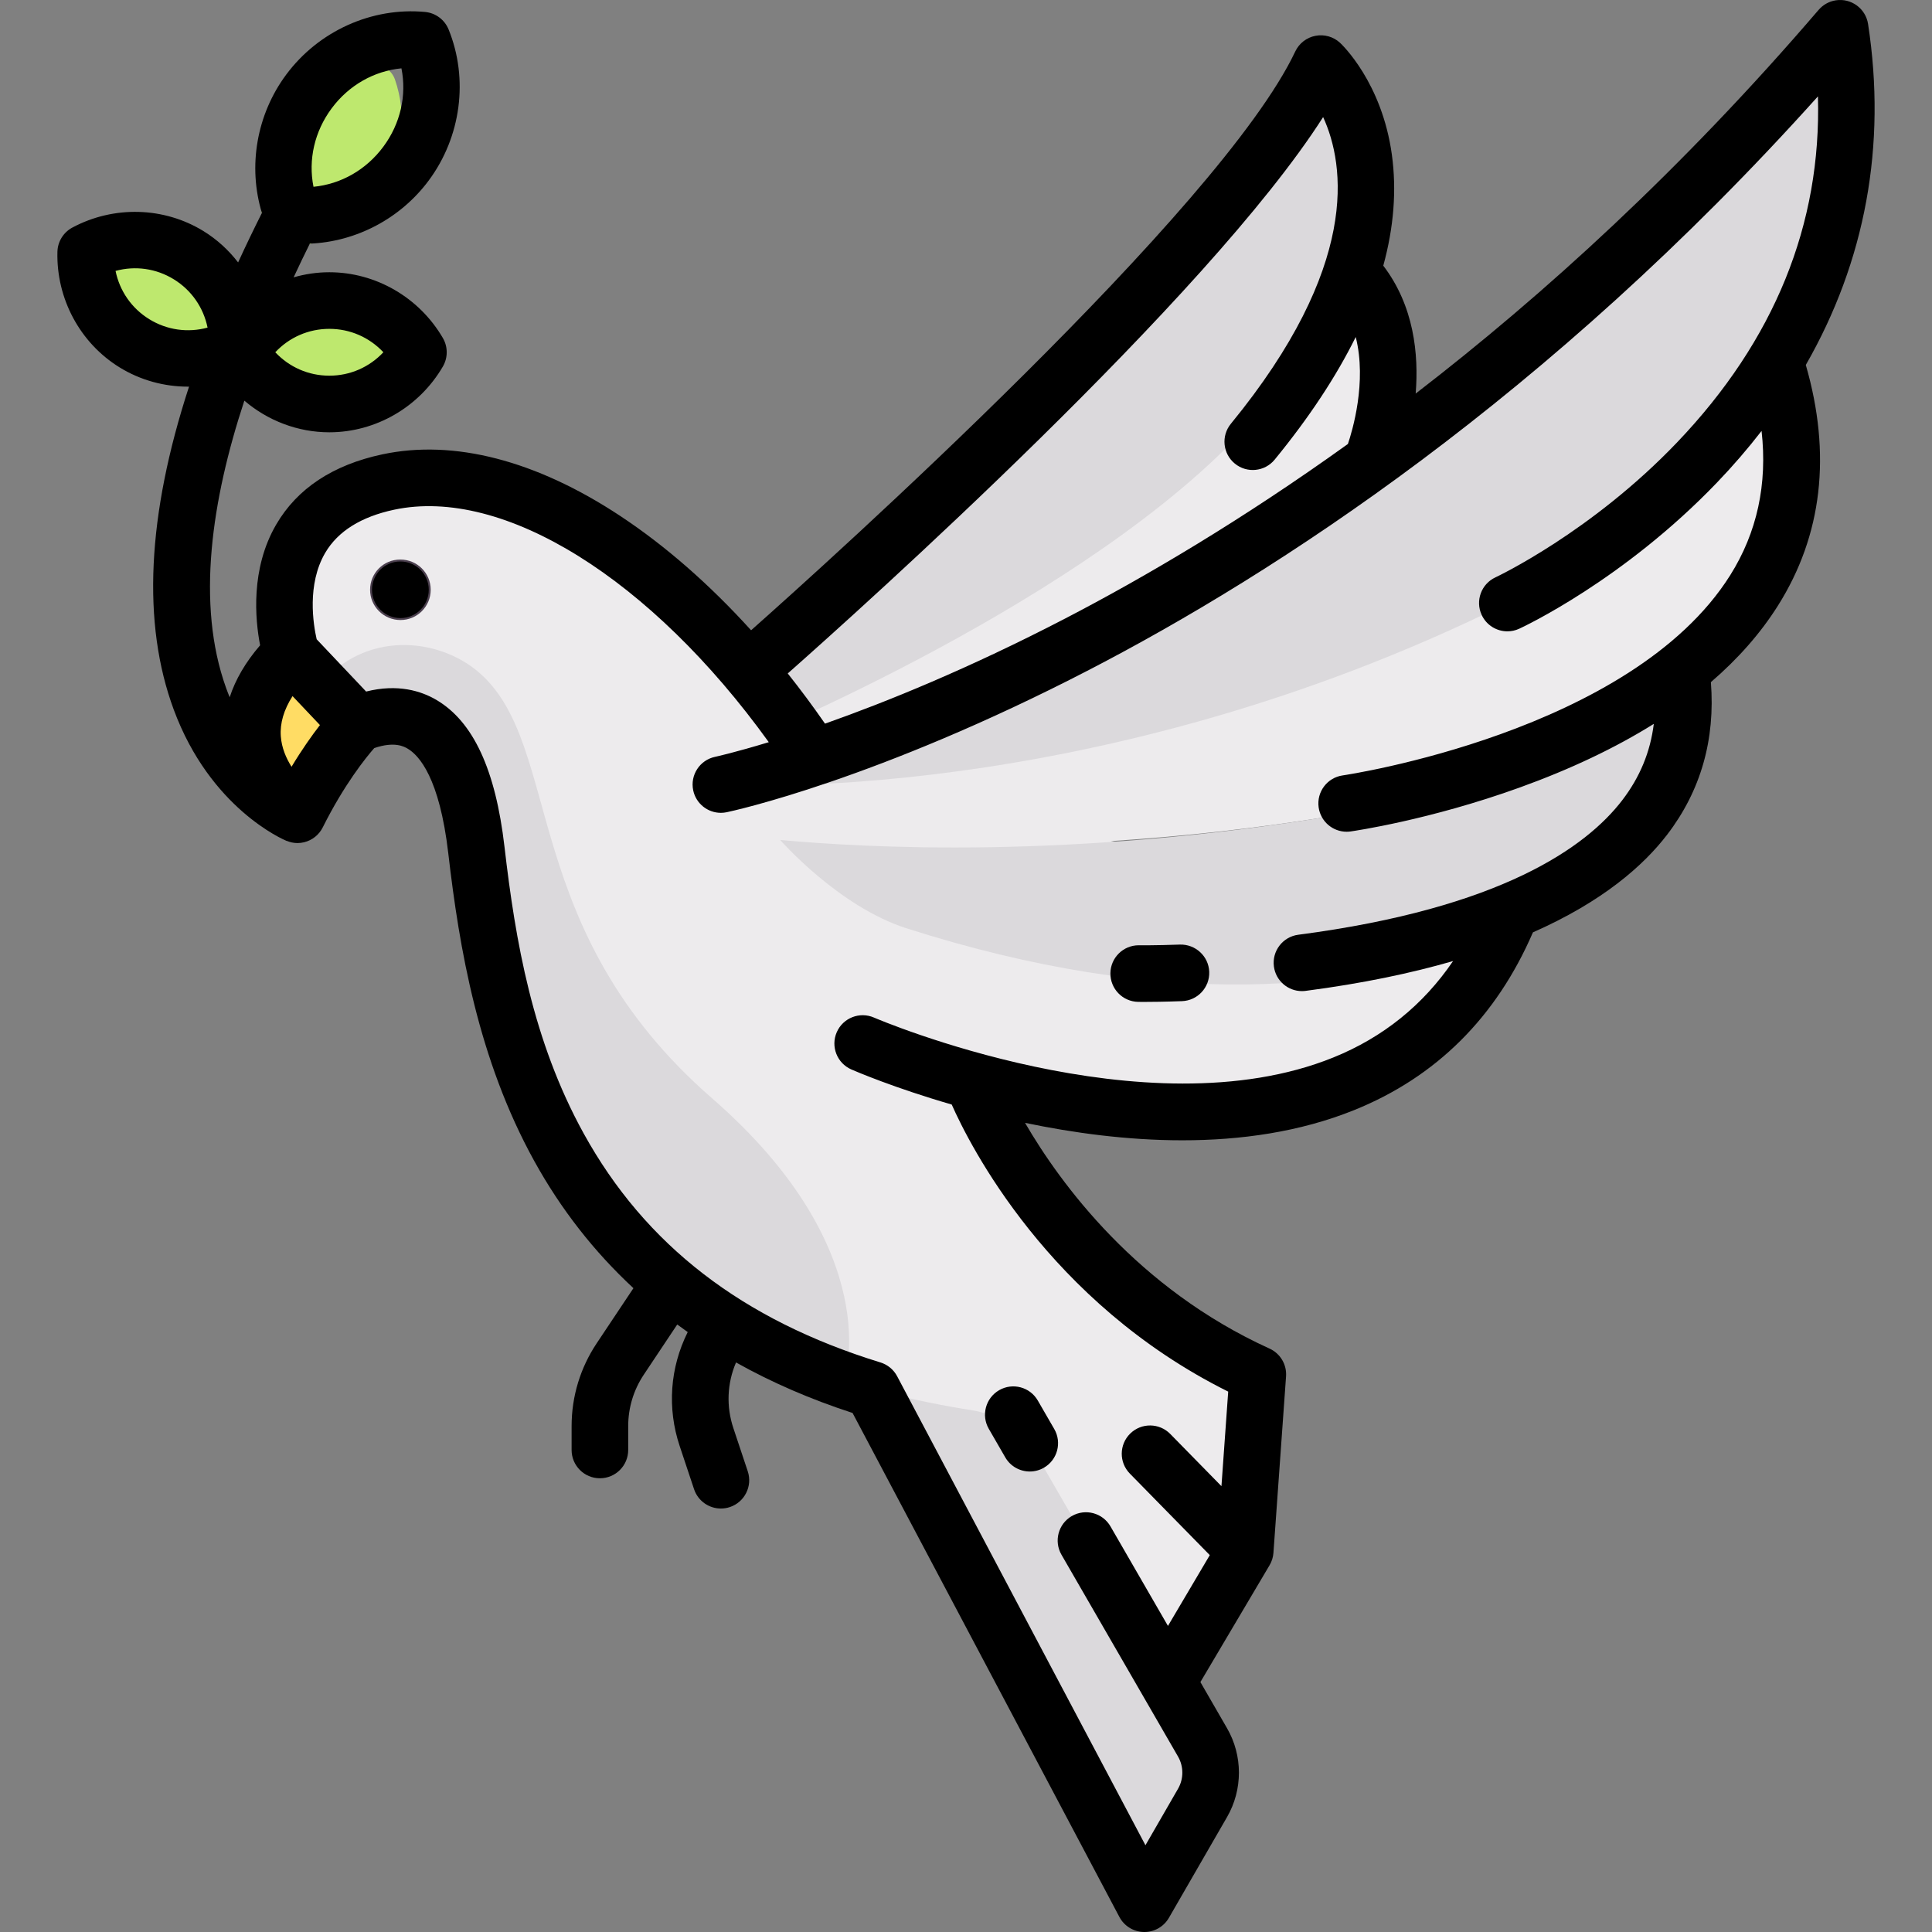 
<!-- Generator: Adobe Illustrator 19.0.0, SVG Export Plug-In . SVG Version: 6.00 Build 0)  -->
<svg version="1.1" id="Capa_1" xmlns="http://www.w3.org/2000/svg" xmlns:xlink="http://www.w3.org/1999/xlink" x="0px" y="0px"
	 viewBox="0 0 511.996 511.996" style="enable-background:new 0 0 511.996 511.996;" xml:space="preserve">
<rect x="0" y="0" width="511.996" height="511.996" fill="#808080" stroke="none"/>
<path style="fill:#EDEBED;" d="M356.441,69.952L199.403,191.203l5.344,16.032c0,0,120.454-25.819,159.092-81.046
	C363.839,126.19,372.487,91.422,356.441,69.952z"/>
<path style="fill:#DBD9DC;" d="M346.501,22.107c-62.43,91.678-153.778,163.084-153.778,163.084l4.676,11.356
	c0,0,91.517-37.408,133.601-84.169c44.205-49.117,31.671-79.187,23.526-90.454C352.525,19.155,348.424,19.283,346.501,22.107z"/>
<path style="fill:#EDEBED;" d="M470.606,96.347c0,0-80.823,36.74-144.951,70.809c-40.324,21.422-83.13,32.006-109.374,36.919
	c-0.779-2.651-1.187-4.186-1.187-4.186c-32.065-48.097-76.944-79.672-112.225-72.145c-37.576,8.016-25.719,45.424-25.719,45.424
	l17.703,18.705c16.032-6.68,27.844,2.761,31.396,33.4c5.344,46.093,18.036,116.233,104.877,142.954l70.189,132.578
	c0.85,1.607,3.137,1.648,4.045,0.074l13.327-23.101c2.861-4.96,2.86-11.069-0.003-16.028l-8.723-15.106l18.851-33.567
	c0.776-1.383,1.238-2.92,1.351-4.501l2.744-38.422c0.252-3.525-1.881-6.687-5.152-8.024c-34.201-13.989-59.974-46.566-78.181-78.888
	c0.692,0.213,1.43,0.47,2.077,0.643c40.24,10.756,121.752,22.759,149.99-45.42L294.372,222.9c18.872-1.239,39.341-3.39,60.675-6.979
	C355.048,215.92,501.001,192.539,470.606,96.347z"/>
<g>
	<path style="fill:#BEE86E;" d="M84.937,80.315c-8.514,0-16.051,3.926-21.057,10.03c-1.757,2.143-1.757,5.209,0,7.352
		c5.005,6.104,12.543,10.03,21.057,10.03s16.052-3.926,21.057-10.03c1.757-2.143,1.757-5.209,0-7.352
		C100.989,84.24,93.451,80.315,84.937,80.315z"/>
	<path style="fill:#BEE86E;" d="M50.005,67.639c-7.248-4.467-15.724-5.08-23.188-2.51c-2.62,0.902-4.229,3.512-3.857,6.258
		c1.059,7.822,5.416,15.119,12.663,19.586c7.248,4.467,15.725,5.08,23.188,2.51c2.62-0.902,4.229-3.512,3.857-6.259
		C61.611,79.403,57.253,72.106,50.005,67.639z"/>
	<path style="fill:#BEE86E;" d="M101.343,49.928c5.64-9.104,6.483-19.693,3.33-28.834c-0.905-2.624-3.492-4.227-6.245-3.869
		c-9.589,1.247-18.695,6.718-24.335,15.822c-5.64,9.104-6.483,19.694-3.33,28.835c0.905,2.624,3.492,4.227,6.245,3.869
		C86.597,64.503,95.703,59.032,101.343,49.928z"/>
</g>
<path style="fill:#DBD9DC;" d="M188.715,291.071c-51.565-44.912-39.329-93.187-61.624-112.726
	c-10.927-9.576-30.561-11.273-42.46,3.382l10.222,10.145c16.032-6.68,27.844,2.761,31.396,33.4
	c5.185,44.718,17.529,112.87,97.515,140.328C223.764,365.6,235.307,331.653,188.715,291.071z"/>
<path style="fill:#4B3F4E;" d="M106.127,164.317c-4.431,0-8.055-3.589-8.055-8.016c0-4.427,3.546-8.016,7.977-8.016h0.078
	c4.431,0,8.016,3.589,8.016,8.016C114.143,160.728,110.557,164.317,106.127,164.317z"/>
<path style="fill:#DBD9DC;" d="M305.36,500.878l13.327-23.1c2.861-4.96,2.86-11.069-0.003-16.028l-44.066-76.308
	c-3.669-6.353-10.007-10.642-17.259-11.752c-6.08-0.93-14.742-2.571-26.233-5.463l70.189,132.578
	C302.165,502.411,304.452,502.452,305.36,500.878z"/>
<path style="fill:#FFDC64;" d="M77.092,172.833l17.979,18.997c0,0-6.808,6.808-14.198,20.424c-1.137,2.095-3.932,2.561-5.592,0.85
	C69.1,206.733,58.584,191.341,77.092,172.833z"/>
<g>
	<path style="fill:#DBD9DC;" d="M191.046,207.904c0,0,145.352-30.601,286.587-188.956c3.903-4.376,11.28-1.947,11.545,3.91
		c4.237,93.586-89.714,136.949-89.714,136.949C288.915,214.584,191.046,207.904,191.046,207.904z"/>
	<path style="fill:#DBD9DC;" d="M445.563,177.931c-35.44,29.126-90.515,37.989-90.515,37.989
		c-71.417,12.015-126.196,8.68-148.297,6.68c0,0,15.439,17.629,33.401,23.38C375.757,289.401,452.312,229.27,445.563,177.931z"/>
</g>
<path d="M266.403,386.211c1.389,2.405,3.909,3.75,6.501,3.75c1.272,0,2.563-0.324,3.744-1.007c3.587-2.071,4.815-6.658,2.743-10.245
	l-4.363-7.555c-2.07-3.586-6.657-4.816-10.245-2.743c-3.587,2.071-4.815,6.658-2.743,10.245L266.403,386.211z"/>
<path d="M312.685,250.321c-6.66,0.244-10.758,0.184-10.799,0.185c-0.04-0.001-0.081-0.001-0.122-0.001
	c-4.085,0-7.43,3.278-7.496,7.378c-0.067,4.142,3.235,7.554,7.377,7.621c0.063,0.001,0.612,0.01,1.598,0.01
	c1.878,0,5.336-0.031,9.993-0.202c4.14-0.152,7.372-3.632,7.22-7.771C320.302,253.401,316.816,250.203,312.685,250.321z"/>
<path d="M495.053,6.361c-0.63-4.095-4.462-6.907-8.554-6.272c-1.845,0.284-3.424,1.221-4.55,2.536l-0.004-0.003
	c-36.181,42.21-72.849,75.557-106.781,101.681c0.849-10.433-0.45-23.246-8.582-33.894c2.795-10.189,3.566-20.004,2.278-29.399
	c-2.631-19.18-13.278-29.238-13.73-29.657c-1.753-1.624-4.177-2.316-6.522-1.862c-2.347,0.454-4.336,1.999-5.357,4.161
	C323.555,55.36,219.733,148.681,199.05,167.029c-10.983-12.121-22.696-22.387-34.729-30.33
	c-22.269-14.702-44.062-20.333-63.016-16.289c-13.101,2.795-22.563,9.06-28.124,18.62c-6.833,11.748-5.561,25.175-4.249,31.978
	c-3.851,4.464-6.54,9.064-8.062,13.77c-0.328-0.801-0.649-1.617-0.954-2.467c-7.998-22.256-3.815-49.863,4.839-76.134
	c6.225,5.314,14.193,8.383,22.521,8.383c12.303,0,23.833-6.68,30.092-17.434c1.356-2.332,1.356-5.213,0-7.545
	c-6.26-10.754-17.79-17.434-30.093-17.434c-3.234,0-6.411,0.473-9.457,1.349c1.417-3.051,2.851-6.032,4.289-8.93
	c12.272-0.501,24.008-6.625,31.515-16.735c8.578-11.553,10.596-26.887,5.266-40.019c-1.054-2.598-3.469-4.39-6.259-4.647
	C98.515,1.852,84.421,8.226,75.842,19.78c-7.855,10.58-10.189,24.328-6.437,36.655c-2.226,4.438-4.334,8.812-6.302,13.111
	c-2.508-3.255-5.585-6.087-9.162-8.292c-10.474-6.455-23.793-6.817-34.764-0.947c-2.379,1.272-3.891,3.726-3.959,6.422
	c-0.314,12.438,5.996,24.175,16.471,30.63c5.515,3.399,11.818,5.109,18.154,5.108c0.084,0,0.169-0.007,0.253-0.008
	c-11.121,34.063-12.504,62.728-4.061,85.574c9.696,26.234,29.107,34.482,29.929,34.821l0.009-0.022
	c0.905,0.373,1.867,0.586,2.846,0.586c0.593,0,1.189-0.07,1.776-0.214c2.143-0.521,3.945-1.96,4.932-3.932
	c5.723-11.444,11.432-18.491,13.65-21.022c5.411-1.858,7.962-0.375,8.846,0.142c3.028,1.776,8.456,7.741,10.774,27.741
	c2.921,25.197,7.91,54.585,22.761,81.502c7.046,12.771,15.833,24.029,26.305,33.744l-9.738,14.606
	c-4.348,6.521-6.646,14.109-6.646,21.947v6.323c0,4.143,3.357,7.5,7.5,7.5c4.143,0,7.5-3.357,7.5-7.5v-6.323
	c0-4.866,1.427-9.577,4.126-13.626l8.867-13.302c0.916,0.678,1.842,1.347,2.778,2.006c-4.717,9.447-5.477,20.167-2.137,30.185
	l3.815,11.448c1.048,3.144,3.974,5.131,7.114,5.131c0.786,0,1.586-0.125,2.372-0.387c3.93-1.31,6.054-5.557,4.744-9.486
	l-3.815-11.449c-1.916-5.748-1.654-11.865,0.707-17.39c9.438,5.29,19.735,9.76,30.883,13.385l70.709,133.559
	c1.276,2.412,3.763,3.94,6.491,3.99c0.046,0.001,0.092,0.001,0.138,0.001c2.676,0,5.154-1.428,6.495-3.752l15.417-26.722
	c4.186-7.258,4.184-16.273-0.006-23.527l-7.064-12.233l18.334-30.972c0.591-1,0.941-2.123,1.023-3.281l3.341-46.761
	c0.223-3.128-1.523-6.064-4.378-7.362c-35.121-15.964-55.39-43.662-64.793-59.825c12.715,2.661,27.057,4.627,41.685,4.627
	c15.388,0,31.093-2.176,45.544-8.006c21.741-8.77,37.659-24.624,47.367-47.098c18.515-8.175,29.302-17.717,35.565-25.883
	c8.909-11.615,12.792-25.202,11.594-40.428c7.248-6.232,13.189-12.999,17.78-20.285c11.747-18.648,14.221-40.092,7.376-63.773
	C494.318,69.227,500.006,38.554,495.053,6.361z M39.558,84.589c-4.695-2.895-7.853-7.494-8.936-12.797
	c5.224-1.419,10.753-0.662,15.447,2.231h0.001c4.695,2.895,7.853,7.493,8.937,12.797C49.78,88.238,44.253,87.482,39.558,84.589z
	 M101.597,93.352c-3.705,3.947-8.807,6.206-14.322,6.206c-5.515,0-10.617-2.259-14.322-6.206c3.705-3.946,8.806-6.205,14.322-6.205
	C92.791,87.147,97.892,89.406,101.597,93.352z M87.885,28.722c4.558-6.138,11.244-9.911,18.501-10.613
	c1.428,7.149-0.251,14.644-4.808,20.78c-4.557,6.136-11.243,9.911-18.5,10.613C81.651,42.352,83.33,34.858,87.885,28.722z
	 M350.64,31.028c5.847,12.75,9.73,39.549-24.447,81.274c-2.625,3.205-2.155,7.931,1.049,10.555
	c3.205,2.626,7.931,2.155,10.555-1.049c9.13-11.147,16.292-21.993,21.483-32.499c3.016,11.91-0.926,24.969-2.075,28.35
	c-28.032,20.125-53.655,35.209-74.838,46.21c-25.677,13.335-47.628,22.219-63.733,27.901c-3.191-4.604-6.486-9.042-9.871-13.299
	C228.09,161.386,320.08,78.951,350.64,31.028z M77.259,203.199c-1.437-2.276-2.623-5.027-2.844-8.079
	c-0.25-3.447,0.794-7.01,3.111-10.644l7.261,7.673C82.692,194.855,80.068,198.54,77.259,203.199z M458.5,152.47
	c-26.206,41.646-101.738,52.884-102.672,53.019c-4.101,0.58-6.955,4.374-6.375,8.476c0.529,3.745,3.739,6.451,7.416,6.451
	c0.35,0,0.703-0.024,1.06-0.075c0.843-0.119,20.914-3.017,44.798-11.638c13.518-4.879,25.378-10.515,35.545-16.871
	c-0.921,7.447-3.69,14.143-8.371,20.245c-9.502,12.39-32.108,28.63-85.841,35.638c-4.107,0.536-7.003,4.3-6.467,8.407
	c0.492,3.778,3.717,6.531,7.427,6.531c0.323,0,0.65-0.021,0.979-0.063c15.107-1.971,28.019-4.696,39.076-7.901
	c-7.922,11.646-18.552,20.229-31.781,25.573c-49.804,20.122-120.767-10.2-121.675-10.594c-3.797-1.655-8.217,0.081-9.873,3.877
	c-1.655,3.797,0.08,8.217,3.877,9.873c1.123,0.49,11.358,4.884,26.592,9.297c4.697,10.61,25.651,52.401,73.27,76.077l-1.79,25.055
	l-13.566-13.836c-2.901-2.959-7.649-3.002-10.606-0.104c-2.957,2.9-3.004,7.648-0.104,10.606l21.187,21.608l-11.086,18.762
	l-15.23-26.373c-2.072-3.586-6.657-4.814-10.246-2.744c-3.587,2.071-4.815,6.658-2.744,10.246l30.891,53.491
	c1.519,2.63,1.52,5.899,0.002,8.53l-8.638,14.972l-65.8-124.285c-0.931-1.759-2.521-3.074-4.422-3.659
	c-36.608-11.264-62.331-31.108-78.64-60.667c-13.558-24.573-18.103-51.041-20.994-75.982c-2.373-20.467-8.289-33.209-18.089-38.954
	c-3.951-2.317-10.177-4.313-18.579-2.192L83.92,169.412c-0.89-3.897-2.645-14.543,2.268-22.911
	c3.353-5.711,9.491-9.554,18.245-11.421c28.989-6.176,68.171,18.378,99.3,61.602c-9.014,2.748-14.099,3.857-14.233,3.885
	c-4.054,0.854-6.647,4.831-5.794,8.884c0.743,3.532,3.859,5.957,7.331,5.957c0.512,0,1.032-0.053,1.553-0.163
	c1.596-0.336,39.723-8.562,96.093-37.754c49.14-25.447,121.469-72.165,193.085-151.946c0.958,33.9-11.531,64.666-37.278,91.645
	c-22.739,23.826-47.827,35.65-48.175,35.812c-3.757,1.738-5.396,6.191-3.661,9.95c1.266,2.744,3.979,4.359,6.814,4.359
	c1.052,0,2.12-0.223,3.138-0.692c1.116-0.515,27.623-12.914,52.368-38.69c4.276-4.454,8.225-9.036,11.855-13.73
	C468.42,128.282,465.648,141.11,458.5,152.47z"/>
<path d="M106.125,148.801h-0.08c-4.143,0-7.46,3.357-7.46,7.5c0,4.143,3.397,7.5,7.54,7.5s7.5-3.357,7.5-7.5
	C113.625,152.158,110.267,148.801,106.125,148.801z"/>
<g>
</g>
<g>
</g>
<g>
</g>
<g>
</g>
<g>
</g>
<g>
</g>
<g>
</g>
<g>
</g>
<g>
</g>
<g>
</g>
<g>
</g>
<g>
</g>
<g>
</g>
<g>
</g>
<g>
</g>
</svg>

